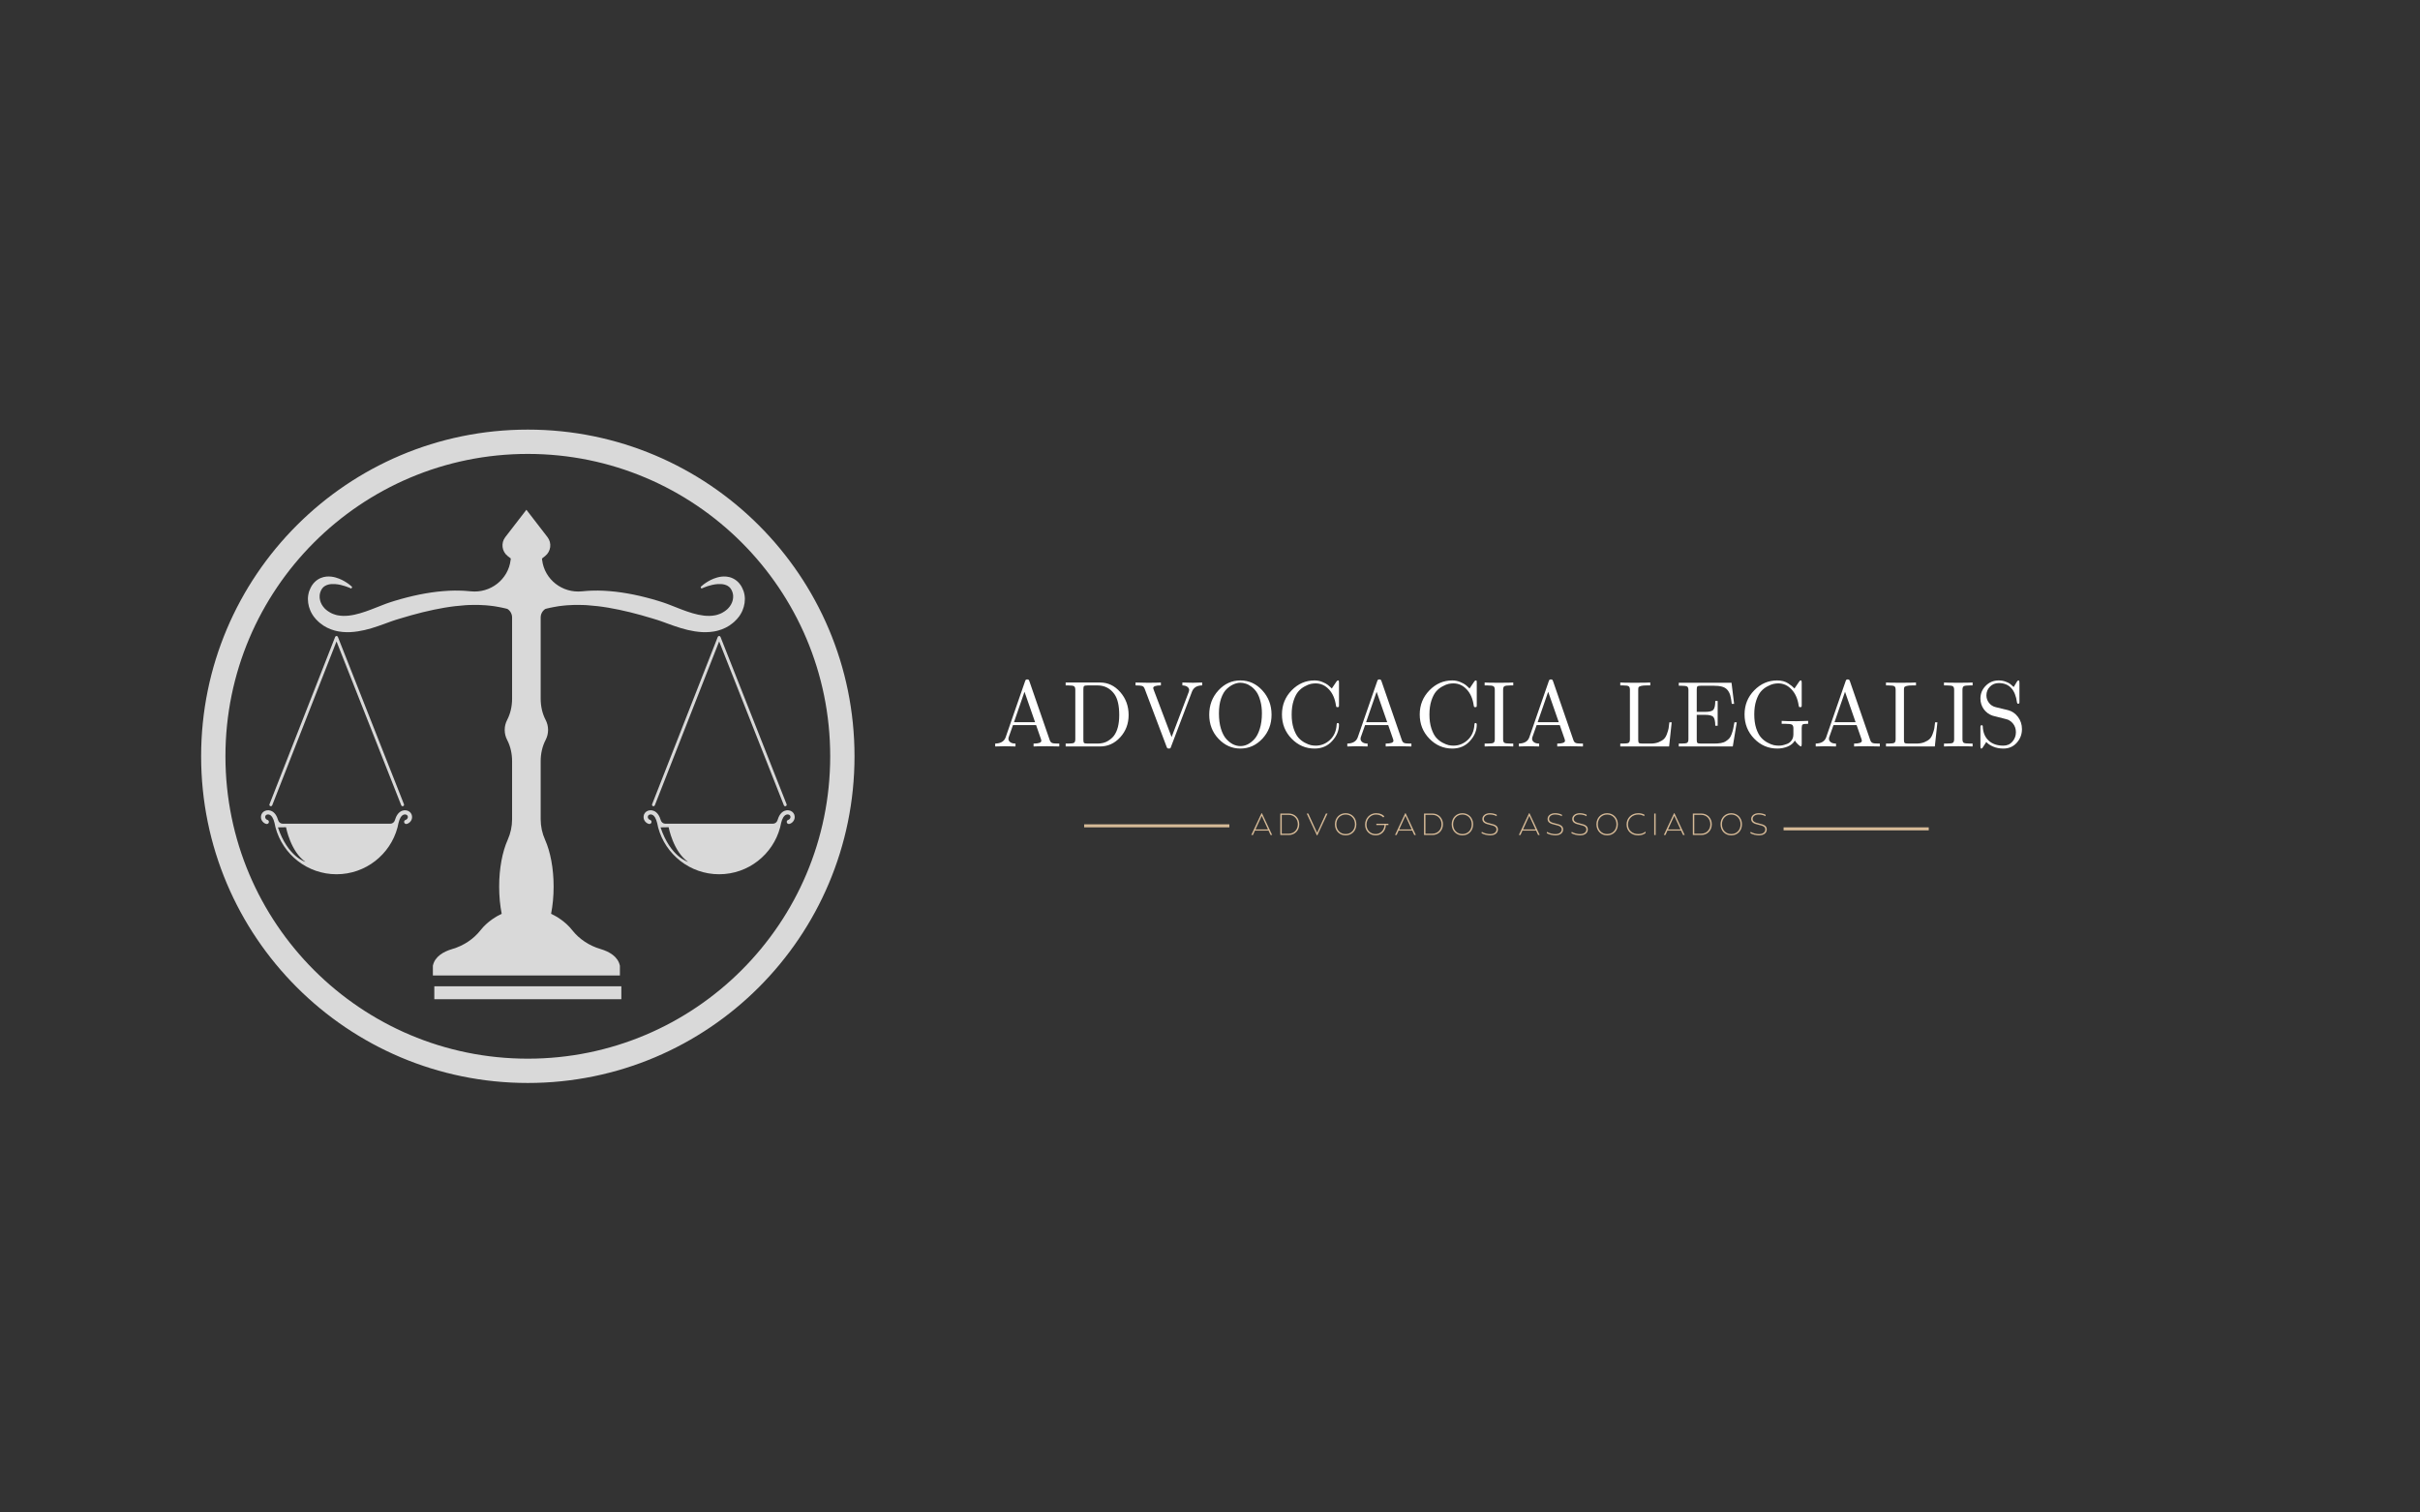 <svg xmlns="http://www.w3.org/2000/svg" xmlns:xlink="http://www.w3.org/1999/xlink" width="800" zoomAndPan="magnify" viewBox="0 0 600 375" height="500" preserveAspectRatio="xMidYMid meet" version="1.0"><rect x="0" y="0" width="600" height="375" fill="#333333" stroke="none"/><defs><g/><clipPath id="e56752e824"><path d="M 49.883 106.531 L 211.883 106.531 L 211.883 268.531 L 49.883 268.531 Z M 49.883 106.531 " clip-rule="nonzero"/></clipPath></defs><g fill="#ffffff" fill-opacity="1"><g transform="translate(245.993, 185.077)"><g><path d="M 0.75 0 L 0.75 -0.719 C 2.125 -0.75 2.988 -1.27 3.344 -2.281 L 8.156 -16.156 C 8.219 -16.344 8.281 -16.469 8.344 -16.531 C 8.414 -16.594 8.535 -16.625 8.703 -16.625 C 8.797 -16.625 8.867 -16.613 8.922 -16.594 C 8.984 -16.582 9.031 -16.551 9.062 -16.5 C 9.102 -16.445 9.129 -16.406 9.141 -16.375 C 9.16 -16.344 9.191 -16.27 9.234 -16.156 L 14.25 -1.641 C 14.375 -1.254 14.562 -1.004 14.812 -0.891 C 15.062 -0.773 15.535 -0.719 16.234 -0.719 L 16.641 -0.719 L 16.641 0 C 15.672 -0.039 14.66 -0.062 13.609 -0.062 C 11.93 -0.062 10.816 -0.039 10.266 0 L 10.266 -0.719 C 11.547 -0.719 12.188 -0.953 12.188 -1.422 C 12.188 -1.453 12.164 -1.562 12.125 -1.75 L 10.891 -5.297 L 5.156 -5.297 L 4.078 -2.25 C 4.047 -2.195 4.031 -2.082 4.031 -1.906 C 4.031 -1.582 4.18 -1.301 4.484 -1.062 C 4.785 -0.832 5.219 -0.719 5.781 -0.719 L 5.781 0 C 4.289 -0.039 3.398 -0.062 3.109 -0.062 C 2.598 -0.062 1.812 -0.039 0.75 0 Z M 5.406 -6.016 L 10.641 -6.016 L 8.016 -13.562 Z M 5.406 -6.016 "/></g></g></g><g fill="#ffffff" fill-opacity="1"><g transform="translate(263.401, 185.077)"><g><path d="M 0.812 0 L 0.812 -0.719 L 1.375 -0.719 C 2.207 -0.719 2.719 -0.785 2.906 -0.922 C 3.102 -1.066 3.203 -1.363 3.203 -1.812 L 3.203 -14.047 C 3.203 -14.492 3.102 -14.785 2.906 -14.922 C 2.719 -15.066 2.207 -15.141 1.375 -15.141 L 0.812 -15.141 L 0.812 -15.859 L 9.312 -15.859 C 11.289 -15.859 12.969 -15.066 14.344 -13.484 C 15.727 -11.91 16.422 -10.016 16.422 -7.797 C 16.422 -5.629 15.723 -3.785 14.328 -2.266 C 12.941 -0.754 11.27 0 9.312 0 Z M 5.203 -1.641 C 5.203 -1.242 5.258 -0.988 5.375 -0.875 C 5.488 -0.77 5.812 -0.719 6.344 -0.719 L 8.688 -0.719 C 9.707 -0.719 10.562 -0.926 11.25 -1.344 C 11.938 -1.758 12.457 -2.211 12.812 -2.703 C 13.664 -3.859 14.094 -5.555 14.094 -7.797 C 14.094 -10.148 13.691 -11.879 12.891 -12.984 C 11.859 -14.422 10.445 -15.141 8.656 -15.141 L 6.344 -15.141 C 5.812 -15.141 5.488 -15.082 5.375 -14.969 C 5.258 -14.863 5.203 -14.609 5.203 -14.203 Z M 5.203 -1.641 "/></g></g></g><g fill="#ffffff" fill-opacity="1"><g transform="translate(281.104, 185.077)"><g><path d="M 0.438 -15.141 L 0.438 -15.859 C 2.113 -15.816 3.098 -15.797 3.391 -15.797 C 5.047 -15.797 6.156 -15.816 6.719 -15.859 L 6.719 -15.141 C 5.445 -15.141 4.812 -14.914 4.812 -14.469 C 4.812 -14.406 4.852 -14.266 4.938 -14.047 L 9.375 -2.328 L 13.625 -13.516 C 13.695 -13.742 13.734 -13.898 13.734 -13.984 C 13.734 -14.285 13.594 -14.547 13.312 -14.766 C 13.031 -14.992 12.609 -15.117 12.047 -15.141 L 12.047 -15.859 C 13.254 -15.816 14.133 -15.797 14.688 -15.797 C 15.477 -15.797 16.234 -15.816 16.953 -15.859 L 16.953 -15.141 C 15.648 -15.117 14.805 -14.598 14.422 -13.578 L 9.234 0.062 C 9.18 0.25 9.125 0.367 9.062 0.422 C 9 0.484 8.875 0.516 8.688 0.516 C 8.531 0.516 8.41 0.484 8.328 0.422 C 8.254 0.359 8.18 0.219 8.109 0 L 2.719 -14.25 C 2.57 -14.664 2.359 -14.914 2.078 -15 C 1.805 -15.094 1.258 -15.141 0.438 -15.141 Z M 0.438 -15.141 "/></g></g></g><g fill="#ffffff" fill-opacity="1"><g transform="translate(298.512, 185.077)"><g><path d="M 1.297 -7.875 C 1.297 -10.238 2.051 -12.242 3.562 -13.891 C 5.082 -15.547 6.898 -16.375 9.016 -16.375 C 11.141 -16.375 12.957 -15.547 14.469 -13.891 C 15.988 -12.234 16.75 -10.227 16.75 -7.875 C 16.75 -5.531 15.988 -3.547 14.469 -1.922 C 12.945 -0.297 11.129 0.516 9.016 0.516 C 6.93 0.516 5.125 -0.289 3.594 -1.906 C 2.062 -3.531 1.297 -5.52 1.297 -7.875 Z M 3.703 -8.203 C 3.703 -6.766 3.867 -5.492 4.203 -4.391 C 4.547 -3.297 4.988 -2.445 5.531 -1.844 C 6.082 -1.25 6.648 -0.805 7.234 -0.516 C 7.828 -0.234 8.426 -0.094 9.031 -0.094 C 9.625 -0.094 10.207 -0.227 10.781 -0.5 C 11.363 -0.781 11.93 -1.219 12.484 -1.812 C 13.035 -2.406 13.484 -3.254 13.828 -4.359 C 14.18 -5.461 14.359 -6.742 14.359 -8.203 C 14.359 -9.328 14.234 -10.344 13.984 -11.25 C 13.742 -12.164 13.438 -12.898 13.062 -13.453 C 12.688 -14.004 12.254 -14.461 11.766 -14.828 C 11.273 -15.191 10.801 -15.441 10.344 -15.578 C 9.883 -15.723 9.441 -15.797 9.016 -15.797 C 8.473 -15.797 7.914 -15.672 7.344 -15.422 C 6.781 -15.18 6.211 -14.797 5.641 -14.266 C 5.066 -13.734 4.598 -12.941 4.234 -11.891 C 3.879 -10.848 3.703 -9.617 3.703 -8.203 Z M 3.703 -8.203 "/></g></g></g><g fill="#ffffff" fill-opacity="1"><g transform="translate(316.544, 185.077)"><g><path d="M 1.297 -7.938 C 1.297 -10.27 2.094 -12.258 3.688 -13.906 C 5.289 -15.551 7.188 -16.375 9.375 -16.375 C 10.051 -16.375 10.691 -16.25 11.297 -16 C 11.898 -15.75 12.344 -15.516 12.625 -15.297 C 12.906 -15.078 13.25 -14.77 13.656 -14.375 L 14.812 -16.094 C 14.938 -16.281 15.062 -16.375 15.188 -16.375 C 15.312 -16.375 15.383 -16.336 15.406 -16.266 C 15.426 -16.191 15.438 -16.039 15.438 -15.812 L 15.438 -10.312 C 15.438 -10.062 15.422 -9.906 15.391 -9.844 C 15.359 -9.781 15.25 -9.75 15.062 -9.75 C 14.914 -9.75 14.82 -9.77 14.781 -9.812 C 14.75 -9.863 14.719 -9.973 14.688 -10.141 C 14.457 -11.816 13.879 -13.148 12.953 -14.141 C 12.023 -15.141 10.922 -15.641 9.641 -15.641 C 9.266 -15.641 8.867 -15.598 8.453 -15.516 C 8.047 -15.43 7.547 -15.227 6.953 -14.906 C 6.359 -14.594 5.832 -14.176 5.375 -13.656 C 4.914 -13.133 4.52 -12.375 4.188 -11.375 C 3.863 -10.383 3.703 -9.227 3.703 -7.906 C 3.703 -6.613 3.863 -5.469 4.188 -4.469 C 4.52 -3.469 4.914 -2.707 5.375 -2.188 C 5.832 -1.676 6.359 -1.258 6.953 -0.938 C 7.547 -0.625 8.051 -0.422 8.469 -0.328 C 8.895 -0.242 9.289 -0.203 9.656 -0.203 C 10.988 -0.203 12.164 -0.672 13.188 -1.609 C 14.207 -2.555 14.766 -3.832 14.859 -5.438 C 14.879 -5.508 14.891 -5.562 14.891 -5.594 C 14.891 -5.625 14.895 -5.66 14.906 -5.703 C 14.926 -5.742 14.953 -5.77 14.984 -5.781 C 15.023 -5.801 15.078 -5.812 15.141 -5.812 C 15.336 -5.812 15.438 -5.676 15.438 -5.406 C 15.438 -3.938 14.867 -2.582 13.734 -1.344 C 12.609 -0.102 11.156 0.516 9.375 0.516 C 7.176 0.516 5.281 -0.301 3.688 -1.938 C 2.094 -3.57 1.297 -5.57 1.297 -7.938 Z M 1.297 -7.938 "/></g></g></g><g fill="#ffffff" fill-opacity="1"><g transform="translate(333.294, 185.077)"><g><path d="M 0.75 0 L 0.75 -0.719 C 2.125 -0.75 2.988 -1.27 3.344 -2.281 L 8.156 -16.156 C 8.219 -16.344 8.281 -16.469 8.344 -16.531 C 8.414 -16.594 8.535 -16.625 8.703 -16.625 C 8.797 -16.625 8.867 -16.613 8.922 -16.594 C 8.984 -16.582 9.031 -16.551 9.062 -16.5 C 9.102 -16.445 9.129 -16.406 9.141 -16.375 C 9.16 -16.344 9.191 -16.27 9.234 -16.156 L 14.25 -1.641 C 14.375 -1.254 14.562 -1.004 14.812 -0.891 C 15.062 -0.773 15.535 -0.719 16.234 -0.719 L 16.641 -0.719 L 16.641 0 C 15.672 -0.039 14.66 -0.062 13.609 -0.062 C 11.93 -0.062 10.816 -0.039 10.266 0 L 10.266 -0.719 C 11.547 -0.719 12.188 -0.953 12.188 -1.422 C 12.188 -1.453 12.164 -1.562 12.125 -1.75 L 10.891 -5.297 L 5.156 -5.297 L 4.078 -2.25 C 4.047 -2.195 4.031 -2.082 4.031 -1.906 C 4.031 -1.582 4.18 -1.301 4.484 -1.062 C 4.785 -0.832 5.219 -0.719 5.781 -0.719 L 5.781 0 C 4.289 -0.039 3.398 -0.062 3.109 -0.062 C 2.598 -0.062 1.812 -0.039 0.75 0 Z M 5.406 -6.016 L 10.641 -6.016 L 8.016 -13.562 Z M 5.406 -6.016 "/></g></g></g><g fill="#ffffff" fill-opacity="1"><g transform="translate(350.702, 185.077)"><g><path d="M 1.297 -7.938 C 1.297 -10.27 2.094 -12.258 3.688 -13.906 C 5.289 -15.551 7.188 -16.375 9.375 -16.375 C 10.051 -16.375 10.691 -16.25 11.297 -16 C 11.898 -15.75 12.344 -15.516 12.625 -15.297 C 12.906 -15.078 13.25 -14.77 13.656 -14.375 L 14.812 -16.094 C 14.938 -16.281 15.062 -16.375 15.188 -16.375 C 15.312 -16.375 15.383 -16.336 15.406 -16.266 C 15.426 -16.191 15.438 -16.039 15.438 -15.812 L 15.438 -10.312 C 15.438 -10.062 15.422 -9.906 15.391 -9.844 C 15.359 -9.781 15.25 -9.75 15.062 -9.75 C 14.914 -9.75 14.82 -9.77 14.781 -9.812 C 14.75 -9.863 14.719 -9.973 14.688 -10.141 C 14.457 -11.816 13.879 -13.148 12.953 -14.141 C 12.023 -15.141 10.922 -15.641 9.641 -15.641 C 9.266 -15.641 8.867 -15.598 8.453 -15.516 C 8.047 -15.43 7.547 -15.227 6.953 -14.906 C 6.359 -14.594 5.832 -14.176 5.375 -13.656 C 4.914 -13.133 4.52 -12.375 4.188 -11.375 C 3.863 -10.383 3.703 -9.227 3.703 -7.906 C 3.703 -6.613 3.863 -5.469 4.188 -4.469 C 4.52 -3.469 4.914 -2.707 5.375 -2.188 C 5.832 -1.676 6.359 -1.258 6.953 -0.938 C 7.547 -0.625 8.051 -0.422 8.469 -0.328 C 8.895 -0.242 9.289 -0.203 9.656 -0.203 C 10.988 -0.203 12.164 -0.672 13.188 -1.609 C 14.207 -2.555 14.766 -3.832 14.859 -5.438 C 14.879 -5.508 14.891 -5.562 14.891 -5.594 C 14.891 -5.625 14.895 -5.66 14.906 -5.703 C 14.926 -5.742 14.953 -5.77 14.984 -5.781 C 15.023 -5.801 15.078 -5.812 15.141 -5.812 C 15.336 -5.812 15.438 -5.676 15.438 -5.406 C 15.438 -3.938 14.867 -2.582 13.734 -1.344 C 12.609 -0.102 11.156 0.516 9.375 0.516 C 7.176 0.516 5.281 -0.301 3.688 -1.938 C 2.094 -3.57 1.297 -5.57 1.297 -7.938 Z M 1.297 -7.938 "/></g></g></g><g fill="#ffffff" fill-opacity="1"><g transform="translate(367.453, 185.077)"><g><path d="M 0.641 0 L 0.641 -0.719 L 1.266 -0.719 C 2.129 -0.719 2.66 -0.785 2.859 -0.922 C 3.055 -1.066 3.156 -1.363 3.156 -1.812 L 3.156 -14.047 C 3.156 -14.492 3.051 -14.785 2.844 -14.922 C 2.645 -15.066 2.117 -15.141 1.266 -15.141 L 0.641 -15.141 L 0.641 -15.859 C 1.191 -15.816 2.379 -15.797 4.203 -15.797 C 6.016 -15.797 7.191 -15.816 7.734 -15.859 L 7.734 -15.141 L 7.125 -15.141 C 6.258 -15.141 5.723 -15.066 5.516 -14.922 C 5.316 -14.785 5.219 -14.492 5.219 -14.047 L 5.219 -1.812 C 5.219 -1.363 5.316 -1.066 5.516 -0.922 C 5.723 -0.785 6.258 -0.719 7.125 -0.719 L 7.734 -0.719 L 7.734 0 C 7.191 -0.039 6.008 -0.062 4.188 -0.062 C 2.375 -0.062 1.191 -0.039 0.641 0 Z M 0.641 0 "/></g></g></g><g fill="#ffffff" fill-opacity="1"><g transform="translate(375.829, 185.077)"><g><path d="M 0.75 0 L 0.75 -0.719 C 2.125 -0.75 2.988 -1.27 3.344 -2.281 L 8.156 -16.156 C 8.219 -16.344 8.281 -16.469 8.344 -16.531 C 8.414 -16.594 8.535 -16.625 8.703 -16.625 C 8.797 -16.625 8.867 -16.613 8.922 -16.594 C 8.984 -16.582 9.031 -16.551 9.062 -16.5 C 9.102 -16.445 9.129 -16.406 9.141 -16.375 C 9.16 -16.344 9.191 -16.27 9.234 -16.156 L 14.25 -1.641 C 14.375 -1.254 14.562 -1.004 14.812 -0.891 C 15.062 -0.773 15.535 -0.719 16.234 -0.719 L 16.641 -0.719 L 16.641 0 C 15.672 -0.039 14.66 -0.062 13.609 -0.062 C 11.93 -0.062 10.816 -0.039 10.266 0 L 10.266 -0.719 C 11.547 -0.719 12.188 -0.953 12.188 -1.422 C 12.188 -1.453 12.164 -1.562 12.125 -1.75 L 10.891 -5.297 L 5.156 -5.297 L 4.078 -2.25 C 4.047 -2.195 4.031 -2.082 4.031 -1.906 C 4.031 -1.582 4.18 -1.301 4.484 -1.062 C 4.785 -0.832 5.219 -0.719 5.781 -0.719 L 5.781 0 C 4.289 -0.039 3.398 -0.062 3.109 -0.062 C 2.598 -0.062 1.812 -0.039 0.75 0 Z M 5.406 -6.016 L 10.641 -6.016 L 8.016 -13.562 Z M 5.406 -6.016 "/></g></g></g><g fill="#ffffff" fill-opacity="1"><g transform="translate(393.237, 185.077)"><g/></g></g><g fill="#ffffff" fill-opacity="1"><g transform="translate(400.955, 185.077)"><g><path d="M 0.766 0 L 0.766 -0.719 L 1.328 -0.719 C 2.16 -0.719 2.672 -0.785 2.859 -0.922 C 3.055 -1.066 3.156 -1.363 3.156 -1.812 L 3.156 -14.047 C 3.156 -14.492 3.055 -14.785 2.859 -14.922 C 2.672 -15.066 2.16 -15.141 1.328 -15.141 L 0.766 -15.141 L 0.766 -15.859 C 1.316 -15.816 2.492 -15.797 4.297 -15.797 C 6.336 -15.797 7.641 -15.816 8.203 -15.859 L 8.203 -15.141 L 7.422 -15.141 C 6.711 -15.141 6.195 -15.094 5.875 -15 C 5.551 -14.906 5.359 -14.797 5.297 -14.672 C 5.242 -14.547 5.219 -14.332 5.219 -14.031 L 5.219 -1.641 C 5.219 -1.242 5.273 -0.988 5.391 -0.875 C 5.516 -0.77 5.836 -0.719 6.359 -0.719 L 8.266 -0.719 C 9.047 -0.719 9.719 -0.832 10.281 -1.062 C 10.852 -1.301 11.289 -1.566 11.594 -1.859 C 11.895 -2.148 12.145 -2.57 12.344 -3.125 C 12.551 -3.688 12.688 -4.145 12.75 -4.5 C 12.812 -4.852 12.875 -5.348 12.938 -5.984 L 13.516 -5.984 L 12.875 0 Z M 0.766 0 "/></g></g></g><g fill="#ffffff" fill-opacity="1"><g transform="translate(415.461, 185.077)"><g><path d="M 0.766 0 L 0.766 -0.719 L 1.328 -0.719 C 2.16 -0.719 2.672 -0.785 2.859 -0.922 C 3.055 -1.066 3.156 -1.363 3.156 -1.812 L 3.156 -13.984 C 3.156 -14.422 3.055 -14.707 2.859 -14.844 C 2.672 -14.988 2.16 -15.062 1.328 -15.062 L 0.766 -15.062 L 0.766 -15.797 L 13.844 -15.797 L 14.484 -10.562 L 13.906 -10.562 C 13.801 -11.445 13.676 -12.145 13.531 -12.656 C 13.395 -13.164 13.16 -13.617 12.828 -14.016 C 12.492 -14.41 12.051 -14.68 11.5 -14.828 C 10.957 -14.984 10.242 -15.062 9.359 -15.062 L 6.359 -15.062 C 5.828 -15.062 5.504 -15.004 5.391 -14.891 C 5.273 -14.785 5.219 -14.535 5.219 -14.141 L 5.219 -8.578 L 7.312 -8.578 C 8.375 -8.578 9.055 -8.758 9.359 -9.125 C 9.66 -9.5 9.812 -10.219 9.812 -11.281 L 10.406 -11.281 L 10.406 -5.141 L 9.812 -5.141 C 9.812 -6.191 9.66 -6.906 9.359 -7.281 C 9.055 -7.656 8.375 -7.844 7.312 -7.844 L 5.219 -7.844 L 5.219 -1.641 C 5.219 -1.242 5.273 -0.988 5.391 -0.875 C 5.516 -0.77 5.836 -0.719 6.359 -0.719 L 9.453 -0.719 C 10.117 -0.719 10.695 -0.758 11.188 -0.844 C 11.676 -0.926 12.086 -1.078 12.422 -1.297 C 12.766 -1.516 13.051 -1.75 13.281 -2 C 13.508 -2.25 13.703 -2.598 13.859 -3.047 C 14.023 -3.492 14.156 -3.926 14.25 -4.344 C 14.344 -4.758 14.445 -5.305 14.562 -5.984 L 15.141 -5.984 L 14.156 0 Z M 0.766 0 "/></g></g></g><g fill="#ffffff" fill-opacity="1"><g transform="translate(431.237, 185.077)"><g><path d="M 3.688 -1.938 C 2.094 -3.582 1.297 -5.582 1.297 -7.938 C 1.297 -10.289 2.098 -12.285 3.703 -13.922 C 5.305 -15.555 7.195 -16.375 9.375 -16.375 C 9.914 -16.375 10.422 -16.312 10.891 -16.188 C 11.359 -16.062 11.773 -15.875 12.141 -15.625 C 12.516 -15.383 12.797 -15.18 12.984 -15.016 C 13.18 -14.848 13.41 -14.633 13.672 -14.375 L 14.844 -16.094 C 14.957 -16.281 15.078 -16.375 15.203 -16.375 C 15.328 -16.375 15.398 -16.336 15.422 -16.266 C 15.453 -16.191 15.469 -16.039 15.469 -15.812 L 15.469 -10.312 C 15.469 -10.062 15.453 -9.906 15.422 -9.844 C 15.391 -9.781 15.281 -9.75 15.094 -9.75 C 14.938 -9.75 14.844 -9.77 14.812 -9.812 C 14.781 -9.863 14.75 -9.973 14.719 -10.141 C 14.477 -11.816 13.891 -13.148 12.953 -14.141 C 12.023 -15.141 10.926 -15.641 9.656 -15.641 C 9.289 -15.641 8.898 -15.598 8.484 -15.516 C 8.078 -15.43 7.57 -15.227 6.969 -14.906 C 6.363 -14.594 5.832 -14.176 5.375 -13.656 C 4.914 -13.145 4.52 -12.391 4.188 -11.391 C 3.863 -10.398 3.703 -9.25 3.703 -7.938 C 3.703 -6.633 3.863 -5.484 4.188 -4.484 C 4.52 -3.492 4.922 -2.738 5.391 -2.219 C 5.859 -1.695 6.395 -1.273 7 -0.953 C 7.602 -0.629 8.125 -0.422 8.562 -0.328 C 9 -0.242 9.41 -0.203 9.797 -0.203 C 10.055 -0.203 10.344 -0.227 10.656 -0.281 C 10.969 -0.344 11.352 -0.457 11.812 -0.625 C 12.281 -0.801 12.66 -1.094 12.953 -1.5 C 13.254 -1.906 13.406 -2.41 13.406 -3.016 L 13.406 -4.5 C 13.406 -4.957 13.289 -5.258 13.062 -5.406 C 12.832 -5.551 12.223 -5.625 11.234 -5.625 L 10.5 -5.625 L 10.5 -6.344 C 11.062 -6.289 12.305 -6.266 14.234 -6.266 C 14.398 -6.266 15.344 -6.289 17.062 -6.344 L 17.062 -5.625 C 16.32 -5.625 15.867 -5.566 15.703 -5.453 C 15.547 -5.348 15.469 -5.066 15.469 -4.609 L 15.469 -0.562 C 15.469 -0.195 15.398 -0.016 15.266 -0.016 C 15.141 -0.016 14.895 -0.188 14.531 -0.531 C 14.176 -0.883 13.922 -1.195 13.766 -1.469 C 13.391 -0.812 12.801 -0.316 12 0.016 C 11.195 0.348 10.336 0.516 9.422 0.516 C 7.191 0.516 5.281 -0.301 3.688 -1.938 Z M 3.688 -1.938 "/></g></g></g><g fill="#ffffff" fill-opacity="1"><g transform="translate(449.428, 185.077)"><g><path d="M 0.75 0 L 0.75 -0.719 C 2.125 -0.75 2.988 -1.27 3.344 -2.281 L 8.156 -16.156 C 8.219 -16.344 8.281 -16.469 8.344 -16.531 C 8.414 -16.594 8.535 -16.625 8.703 -16.625 C 8.797 -16.625 8.867 -16.613 8.922 -16.594 C 8.984 -16.582 9.031 -16.551 9.062 -16.5 C 9.102 -16.445 9.129 -16.406 9.141 -16.375 C 9.16 -16.344 9.191 -16.27 9.234 -16.156 L 14.25 -1.641 C 14.375 -1.254 14.562 -1.004 14.812 -0.891 C 15.062 -0.773 15.535 -0.719 16.234 -0.719 L 16.641 -0.719 L 16.641 0 C 15.672 -0.039 14.66 -0.062 13.609 -0.062 C 11.93 -0.062 10.816 -0.039 10.266 0 L 10.266 -0.719 C 11.547 -0.719 12.188 -0.953 12.188 -1.422 C 12.188 -1.453 12.164 -1.562 12.125 -1.75 L 10.891 -5.297 L 5.156 -5.297 L 4.078 -2.25 C 4.047 -2.195 4.031 -2.082 4.031 -1.906 C 4.031 -1.582 4.18 -1.301 4.484 -1.062 C 4.785 -0.832 5.219 -0.719 5.781 -0.719 L 5.781 0 C 4.289 -0.039 3.398 -0.062 3.109 -0.062 C 2.598 -0.062 1.812 -0.039 0.75 0 Z M 5.406 -6.016 L 10.641 -6.016 L 8.016 -13.562 Z M 5.406 -6.016 "/></g></g></g><g fill="#ffffff" fill-opacity="1"><g transform="translate(466.836, 185.077)"><g><path d="M 0.766 0 L 0.766 -0.719 L 1.328 -0.719 C 2.16 -0.719 2.672 -0.785 2.859 -0.922 C 3.055 -1.066 3.156 -1.363 3.156 -1.812 L 3.156 -14.047 C 3.156 -14.492 3.055 -14.785 2.859 -14.922 C 2.672 -15.066 2.16 -15.141 1.328 -15.141 L 0.766 -15.141 L 0.766 -15.859 C 1.316 -15.816 2.492 -15.797 4.297 -15.797 C 6.336 -15.797 7.641 -15.816 8.203 -15.859 L 8.203 -15.141 L 7.422 -15.141 C 6.711 -15.141 6.195 -15.094 5.875 -15 C 5.551 -14.906 5.359 -14.797 5.297 -14.672 C 5.242 -14.547 5.219 -14.332 5.219 -14.031 L 5.219 -1.641 C 5.219 -1.242 5.273 -0.988 5.391 -0.875 C 5.516 -0.77 5.836 -0.719 6.359 -0.719 L 8.266 -0.719 C 9.047 -0.719 9.719 -0.832 10.281 -1.062 C 10.852 -1.301 11.289 -1.566 11.594 -1.859 C 11.895 -2.148 12.145 -2.57 12.344 -3.125 C 12.551 -3.688 12.688 -4.145 12.75 -4.5 C 12.812 -4.852 12.875 -5.348 12.938 -5.984 L 13.516 -5.984 L 12.875 0 Z M 0.766 0 "/></g></g></g><g fill="#ffffff" fill-opacity="1"><g transform="translate(481.342, 185.077)"><g><path d="M 0.641 0 L 0.641 -0.719 L 1.266 -0.719 C 2.129 -0.719 2.66 -0.785 2.859 -0.922 C 3.055 -1.066 3.156 -1.363 3.156 -1.812 L 3.156 -14.047 C 3.156 -14.492 3.051 -14.785 2.844 -14.922 C 2.645 -15.066 2.117 -15.141 1.266 -15.141 L 0.641 -15.141 L 0.641 -15.859 C 1.191 -15.816 2.379 -15.797 4.203 -15.797 C 6.016 -15.797 7.191 -15.816 7.734 -15.859 L 7.734 -15.141 L 7.125 -15.141 C 6.258 -15.141 5.723 -15.066 5.516 -14.922 C 5.316 -14.785 5.219 -14.492 5.219 -14.047 L 5.219 -1.812 C 5.219 -1.363 5.316 -1.066 5.516 -0.922 C 5.723 -0.785 6.258 -0.719 7.125 -0.719 L 7.734 -0.719 L 7.734 0 C 7.191 -0.039 6.008 -0.062 4.188 -0.062 C 2.375 -0.062 1.191 -0.039 0.641 0 Z M 0.641 0 "/></g></g></g><g fill="#ffffff" fill-opacity="1"><g transform="translate(489.718, 185.077)"><g><path d="M 1.297 -0.047 L 1.297 -4.688 C 1.297 -4.863 1.301 -4.984 1.312 -5.047 C 1.32 -5.109 1.348 -5.16 1.391 -5.203 C 1.441 -5.242 1.508 -5.266 1.594 -5.266 C 1.77 -5.266 1.863 -5.188 1.875 -5.031 C 1.926 -3.5 2.41 -2.312 3.328 -1.469 C 4.223 -0.625 5.441 -0.203 6.984 -0.203 C 7.91 -0.203 8.66 -0.535 9.234 -1.203 C 9.805 -1.867 10.094 -2.645 10.094 -3.531 C 10.094 -4.363 9.852 -5.078 9.375 -5.672 C 9.164 -5.93 8.938 -6.145 8.688 -6.312 C 8.438 -6.488 8.234 -6.602 8.078 -6.656 C 7.922 -6.707 7.695 -6.77 7.406 -6.844 C 5.488 -7.312 4.469 -7.57 4.344 -7.625 C 3.426 -7.926 2.688 -8.469 2.125 -9.25 C 1.57 -10.039 1.297 -10.914 1.297 -11.875 C 1.297 -13.113 1.734 -14.172 2.609 -15.047 C 3.484 -15.93 4.555 -16.375 5.828 -16.375 C 6.461 -16.375 7.047 -16.27 7.578 -16.062 C 8.109 -15.863 8.484 -15.672 8.703 -15.484 C 8.922 -15.305 9.203 -15.055 9.547 -14.734 L 10.344 -16.062 C 10.469 -16.27 10.586 -16.375 10.703 -16.375 C 10.828 -16.375 10.898 -16.336 10.922 -16.266 C 10.953 -16.191 10.969 -16.039 10.969 -15.812 L 10.969 -11.141 C 10.969 -10.973 10.961 -10.859 10.953 -10.797 C 10.941 -10.734 10.91 -10.68 10.859 -10.641 C 10.816 -10.609 10.75 -10.594 10.656 -10.594 C 10.508 -10.594 10.414 -10.68 10.375 -10.859 C 9.945 -14.098 8.438 -15.719 5.844 -15.719 C 4.969 -15.719 4.238 -15.422 3.656 -14.828 C 3.07 -14.234 2.781 -13.516 2.781 -12.672 C 2.781 -11.992 2.992 -11.375 3.422 -10.812 C 3.848 -10.258 4.422 -9.898 5.141 -9.734 L 8.109 -9.016 C 9.098 -8.773 9.926 -8.219 10.594 -7.344 C 11.258 -6.469 11.594 -5.457 11.594 -4.312 C 11.594 -3 11.16 -1.863 10.297 -0.906 C 9.441 0.039 8.344 0.516 7 0.516 C 6.039 0.516 5.191 0.352 4.453 0.031 C 3.711 -0.281 3.145 -0.66 2.75 -1.109 C 2.438 -0.598 2.176 -0.195 1.969 0.094 L 1.906 0.203 C 1.781 0.41 1.66 0.516 1.547 0.516 C 1.43 0.516 1.359 0.473 1.328 0.391 C 1.305 0.316 1.297 0.172 1.297 -0.047 Z M 1.297 -0.047 "/></g></g></g><path stroke-linecap="butt" transform="matrix(0.756, 0, 0, 0.75, 268.801, 204.379)" fill="none" stroke-linejoin="miter" d="M -0.001 0.5 L 47.614 0.5 " stroke="#d6ba97" stroke-width="1" stroke-opacity="1" stroke-miterlimit="4"/><path stroke-linecap="butt" transform="matrix(0.756, 0, 0, 0.75, 442.21, 205.129)" fill="none" stroke-linejoin="miter" d="M 0.002 0.5 L 47.611 0.5 " stroke="#d6ba97" stroke-width="1" stroke-opacity="1" stroke-miterlimit="4"/><path fill="#d9d9d9" d="M 107.68 247.742 L 154.051 247.742 L 154.051 244.535 L 107.68 244.535 L 107.68 247.742 " fill-opacity="1" fill-rule="nonzero"/><path fill="#d9d9d9" d="M 67.02 199.871 C 67.062 199.887 67.109 199.895 67.152 199.895 C 67.297 199.895 67.434 199.809 67.488 199.668 L 83.434 159.031 L 99.484 199.668 C 99.559 199.852 99.77 199.945 99.953 199.871 C 100.141 199.797 100.23 199.59 100.156 199.402 L 83.77 157.91 C 83.715 157.773 83.582 157.684 83.434 157.684 C 83.285 157.684 83.152 157.773 83.098 157.914 L 66.816 199.402 C 66.742 199.59 66.836 199.797 67.02 199.871 Z M 68.906 205.137 L 70.914 205.102 C 70.914 205.102 72.023 211.102 75.723 213.684 C 75.723 213.684 71.367 212.492 68.906 205.137 Z M 101.555 201.273 C 101.059 200.883 100.355 200.781 99.715 201.012 C 98.746 201.355 98.203 202.34 97.895 203.379 C 97.746 203.883 97.285 204.227 96.762 204.227 L 70.105 204.227 C 69.582 204.227 69.117 203.883 68.969 203.379 C 68.664 202.34 68.117 201.355 67.148 201.012 C 66.512 200.781 65.809 200.883 65.312 201.273 C 64.867 201.625 64.645 202.168 64.707 202.766 C 64.785 203.48 65.324 204.105 66.023 204.281 C 66.305 204.352 66.586 204.184 66.656 203.902 C 66.727 203.621 66.559 203.34 66.277 203.27 C 65.996 203.199 65.75 202.871 65.742 202.582 C 65.738 202.375 65.809 202.211 65.957 202.094 C 66.172 201.926 66.5 201.887 66.797 201.992 C 67.359 202.195 67.809 202.934 68.07 204.062 L 68.07 204.059 L 68.09 204.152 C 68.094 204.18 68.102 204.203 68.105 204.227 L 68.316 205.176 C 70.109 211.844 76.195 216.758 83.434 216.758 C 90.672 216.758 96.758 211.844 98.551 205.176 L 98.758 204.227 C 98.766 204.203 98.77 204.18 98.777 204.152 L 98.797 204.059 L 98.797 204.062 C 99.059 202.934 99.508 202.195 100.066 201.992 C 100.367 201.887 100.695 201.926 100.906 202.094 C 101.055 202.211 101.129 202.375 101.125 202.582 C 101.117 202.871 100.871 203.199 100.59 203.27 C 100.309 203.34 100.137 203.621 100.207 203.902 C 100.281 204.184 100.562 204.352 100.844 204.281 C 101.539 204.105 102.082 203.48 102.156 202.766 C 102.219 202.168 102 201.625 101.555 201.273 " fill-opacity="1" fill-rule="nonzero"/><path fill="#d9d9d9" d="M 161.887 199.871 C 161.93 199.887 161.973 199.895 162.016 199.895 C 162.16 199.895 162.297 199.809 162.352 199.668 L 178.301 159.031 L 194.352 199.668 C 194.422 199.852 194.633 199.945 194.82 199.871 C 195.004 199.797 195.094 199.59 195.023 199.402 L 178.633 157.91 C 178.578 157.773 178.445 157.684 178.297 157.684 C 178.148 157.684 178.016 157.773 177.961 157.914 L 161.68 199.402 C 161.609 199.59 161.699 199.797 161.887 199.871 Z M 163.77 205.137 L 165.781 205.102 C 165.781 205.102 166.891 211.102 170.586 213.684 C 170.586 213.684 166.23 212.492 163.77 205.137 Z M 196.418 201.273 C 195.922 200.883 195.219 200.781 194.582 201.012 C 193.613 201.355 193.066 202.34 192.762 203.379 C 192.613 203.883 192.148 204.227 191.625 204.227 L 164.969 204.227 C 164.445 204.227 163.984 203.883 163.836 203.379 C 163.527 202.34 162.984 201.355 162.016 201.012 C 161.375 200.781 160.672 200.883 160.176 201.273 C 159.73 201.625 159.512 202.168 159.574 202.766 C 159.648 203.48 160.191 204.105 160.887 204.281 C 161.168 204.352 161.449 204.184 161.523 203.902 C 161.59 203.621 161.422 203.34 161.141 203.27 C 160.859 203.199 160.613 202.871 160.605 202.582 C 160.602 202.375 160.672 202.211 160.82 202.094 C 161.035 201.926 161.363 201.887 161.664 201.992 C 162.223 202.195 162.672 202.934 162.934 204.062 L 162.934 204.059 L 162.953 204.152 C 162.961 204.18 162.965 204.203 162.973 204.227 L 163.18 205.176 C 164.973 211.844 171.059 216.758 178.297 216.758 C 185.535 216.758 191.621 211.844 193.414 205.176 L 193.625 204.227 C 193.629 204.203 193.637 204.18 193.641 204.152 L 193.66 204.059 L 193.66 204.062 C 193.922 202.934 194.371 202.195 194.934 201.992 C 195.23 201.887 195.559 201.926 195.773 202.094 C 195.922 202.211 195.992 202.375 195.988 202.582 C 195.98 202.871 195.734 203.199 195.453 203.27 C 195.172 203.34 195.004 203.621 195.074 203.902 C 195.145 204.184 195.426 204.352 195.707 204.281 C 196.406 204.105 196.945 203.48 197.023 202.766 C 197.086 202.168 196.863 201.625 196.418 201.273 " fill-opacity="1" fill-rule="nonzero"/><path fill="#d9d9d9" d="M 184.602 147.566 C 184.57 147.41 184.551 147.25 184.508 147.098 C 184.488 147.02 184.469 146.941 184.445 146.867 L 184.414 146.754 C 184.402 146.703 184.43 146.824 184.387 146.633 L 184.379 146.617 L 184.367 146.582 C 184.328 146.496 184.289 146.406 184.254 146.32 C 184.223 146.246 184.195 146.172 184.164 146.102 C 184.133 146.02 184.098 145.941 184.062 145.863 C 183.996 145.695 183.922 145.57 183.848 145.438 L 183.734 145.242 C 183.695 145.18 183.648 145.113 183.605 145.051 C 183.441 144.797 183.23 144.559 183.02 144.34 C 182.586 143.898 182.07 143.555 181.562 143.336 C 181.059 143.113 180.562 143.004 180.109 142.957 C 179.656 142.91 179.25 142.934 178.871 142.969 C 178.496 143.008 178.156 143.09 177.84 143.172 C 177.211 143.348 176.688 143.559 176.234 143.785 C 176.008 143.898 175.801 144.012 175.609 144.121 C 175.418 144.23 175.246 144.34 175.086 144.445 C 174.926 144.551 174.781 144.648 174.652 144.742 C 174.523 144.84 174.406 144.926 174.305 145.008 C 174.102 145.164 173.953 145.301 173.855 145.391 C 173.758 145.48 173.707 145.523 173.707 145.523 L 173.906 145.938 C 173.906 145.938 173.965 145.91 174.078 145.859 C 174.188 145.809 174.355 145.734 174.574 145.648 C 175.016 145.469 175.672 145.227 176.535 145.027 C 176.965 144.93 177.445 144.848 177.969 144.809 C 178.492 144.781 179.059 144.793 179.625 144.938 C 180.184 145.086 180.738 145.375 181.113 145.871 C 181.305 146.117 181.457 146.41 181.566 146.723 C 181.59 146.801 181.617 146.871 181.641 146.957 C 181.664 147.047 181.684 147.141 181.707 147.23 L 181.715 147.266 L 181.715 147.277 C 181.719 147.277 181.719 147.285 181.719 147.285 L 181.727 147.352 L 181.746 147.48 C 181.762 147.562 181.762 147.652 181.773 147.738 C 181.809 148.438 181.629 149.188 181.254 149.863 C 181.07 150.195 180.832 150.523 180.566 150.801 C 180.508 150.871 180.426 150.945 180.348 151.02 L 180.297 151.066 L 180.238 151.117 L 180.117 151.215 C 180.039 151.281 179.957 151.348 179.875 151.41 C 179.789 151.469 179.707 151.531 179.621 151.59 C 179.453 151.715 179.266 151.809 179.082 151.918 C 178.992 151.977 178.895 152.012 178.797 152.059 C 178.703 152.102 178.609 152.156 178.508 152.191 C 178.309 152.266 178.109 152.352 177.898 152.402 C 177.793 152.434 177.691 152.469 177.586 152.492 C 177.48 152.512 177.371 152.539 177.262 152.559 C 176.832 152.641 176.387 152.691 175.934 152.699 C 175.48 152.715 175.016 152.684 174.551 152.637 C 173.625 152.535 172.68 152.328 171.742 152.051 C 170.801 151.781 169.863 151.449 168.918 151.086 C 167.973 150.73 167.027 150.34 166.062 149.969 C 165.82 149.875 165.578 149.781 165.332 149.691 C 165.09 149.602 164.836 149.508 164.594 149.43 L 164.219 149.305 L 163.852 149.188 C 163.602 149.109 163.355 149.027 163.105 148.953 C 162.113 148.648 161.109 148.375 160.105 148.117 C 159.105 147.859 158.098 147.629 157.094 147.422 C 155.086 147.02 153.09 146.715 151.137 146.562 C 150.164 146.477 149.203 146.434 148.262 146.422 C 147.789 146.426 147.324 146.422 146.863 146.441 C 146.633 146.449 146.406 146.457 146.176 146.465 C 145.949 146.48 145.723 146.496 145.5 146.508 C 145.098 146.535 144.703 146.57 144.312 146.609 C 139.434 147.125 134.98 143.68 134.41 138.809 C 134.398 138.699 134.387 138.586 134.375 138.473 L 135.145 137.871 C 136.602 136.73 136.867 134.629 135.738 133.168 L 130.512 126.391 L 125.281 133.168 C 124.152 134.629 124.418 136.734 125.875 137.871 L 126.641 138.473 C 126.633 138.586 126.621 138.699 126.605 138.809 C 126.039 143.68 121.582 147.125 116.707 146.609 C 116.316 146.57 115.918 146.535 115.52 146.508 C 115.293 146.496 115.066 146.48 114.84 146.465 C 114.613 146.457 114.387 146.449 114.156 146.441 C 113.695 146.422 113.23 146.426 112.758 146.422 C 111.816 146.434 110.855 146.477 109.879 146.562 C 107.93 146.715 105.934 147.02 103.926 147.422 C 102.922 147.629 101.914 147.859 100.91 148.117 C 99.91 148.375 98.906 148.648 97.914 148.953 C 97.664 149.027 97.418 149.109 97.168 149.188 L 96.797 149.305 L 96.426 149.43 C 96.184 149.508 95.926 149.602 95.684 149.691 C 95.441 149.781 95.199 149.875 94.957 149.969 C 93.988 150.34 93.043 150.73 92.102 151.086 C 91.156 151.449 90.215 151.781 89.277 152.051 C 88.336 152.328 87.395 152.535 86.465 152.637 C 86 152.684 85.539 152.715 85.086 152.699 C 84.633 152.691 84.188 152.641 83.754 152.559 C 83.648 152.539 83.539 152.512 83.434 152.492 C 83.328 152.469 83.223 152.434 83.121 152.402 C 82.91 152.352 82.711 152.266 82.512 152.191 C 82.41 152.156 82.316 152.102 82.219 152.059 C 82.125 152.012 82.027 151.977 81.938 151.918 C 81.754 151.809 81.566 151.715 81.398 151.59 C 81.312 151.531 81.227 151.469 81.141 151.41 C 81.062 151.348 80.984 151.281 80.902 151.215 L 80.781 151.117 L 80.723 151.066 L 80.672 151.02 C 80.594 150.945 80.508 150.871 80.449 150.801 C 80.188 150.523 79.945 150.195 79.762 149.863 C 79.391 149.188 79.211 148.438 79.25 147.738 C 79.258 147.652 79.258 147.562 79.273 147.48 L 79.289 147.352 L 79.301 147.285 C 79.301 147.285 79.301 147.277 79.301 147.277 L 79.305 147.266 L 79.312 147.23 C 79.336 147.141 79.355 147.047 79.379 146.957 C 79.398 146.871 79.43 146.801 79.453 146.723 C 79.562 146.41 79.715 146.117 79.902 145.871 C 80.281 145.375 80.836 145.086 81.395 144.938 C 81.957 144.793 82.527 144.781 83.051 144.809 C 83.574 144.848 84.055 144.93 84.484 145.027 C 85.344 145.227 86.004 145.469 86.445 145.648 C 86.664 145.734 86.832 145.809 86.945 145.859 C 87.055 145.91 87.113 145.938 87.113 145.938 L 87.312 145.523 C 87.312 145.523 87.262 145.48 87.164 145.391 C 87.066 145.301 86.918 145.164 86.711 145.008 C 86.609 144.926 86.496 144.84 86.367 144.742 C 86.238 144.648 86.094 144.551 85.934 144.445 C 85.773 144.34 85.602 144.23 85.41 144.121 C 85.219 144.012 85.008 143.898 84.785 143.785 C 84.332 143.559 83.805 143.348 83.18 143.172 C 82.863 143.09 82.523 143.008 82.145 142.969 C 81.77 142.934 81.363 142.91 80.906 142.957 C 80.457 143.004 79.961 143.113 79.453 143.336 C 78.949 143.555 78.434 143.898 78 144.34 C 77.789 144.559 77.578 144.797 77.414 145.051 C 77.371 145.113 77.324 145.18 77.285 145.242 L 77.172 145.438 C 77.098 145.57 77.023 145.695 76.957 145.863 C 76.922 145.941 76.887 146.02 76.855 146.102 C 76.824 146.172 76.793 146.246 76.766 146.32 C 76.727 146.406 76.691 146.496 76.652 146.582 L 76.641 146.617 L 76.633 146.633 C 76.59 146.824 76.617 146.703 76.605 146.754 L 76.57 146.867 C 76.551 146.941 76.531 147.02 76.512 147.098 C 76.469 147.25 76.445 147.41 76.418 147.566 C 76.312 148.199 76.32 148.859 76.41 149.5 C 76.5 150.145 76.68 150.773 76.941 151.383 C 77.074 151.684 77.219 151.988 77.398 152.273 C 77.484 152.418 77.574 152.562 77.676 152.703 C 77.727 152.773 77.773 152.84 77.828 152.914 L 78.023 153.152 L 78.199 153.359 L 78.301 153.488 L 78.328 153.52 L 78.34 153.535 C 78.375 153.566 78.281 153.484 78.422 153.613 L 78.672 153.863 C 78.781 153.973 78.895 154.086 79.012 154.195 C 79.133 154.301 79.258 154.406 79.383 154.508 C 80.387 155.352 81.672 155.988 82.992 156.34 C 83.156 156.395 83.32 156.422 83.488 156.461 C 83.652 156.496 83.82 156.539 83.984 156.562 C 84.312 156.613 84.648 156.664 84.973 156.688 C 85.633 156.75 86.27 156.754 86.902 156.727 C 87.211 156.707 87.527 156.688 87.828 156.652 C 88.137 156.625 88.434 156.582 88.73 156.535 C 89.324 156.441 89.902 156.328 90.465 156.199 C 91.031 156.062 91.57 155.91 92.109 155.758 C 92.645 155.598 93.168 155.426 93.676 155.254 C 94.191 155.086 94.688 154.902 95.172 154.727 C 95.641 154.555 96.113 154.383 96.586 154.211 L 96.922 154.09 L 97.254 153.973 L 97.871 153.766 L 98.055 153.703 L 98.145 153.676 C 98.121 153.684 98.16 153.672 98.152 153.676 L 98.195 153.66 L 98.547 153.555 C 98.781 153.48 99.016 153.406 99.25 153.34 C 100.18 153.047 101.117 152.789 102.047 152.523 C 102.977 152.27 103.902 152.02 104.824 151.793 C 106.664 151.352 108.473 150.953 110.227 150.664 C 110.668 150.594 111.102 150.527 111.535 150.461 C 111.75 150.426 111.965 150.402 112.176 150.375 C 112.391 150.348 112.605 150.312 112.816 150.293 C 113.66 150.199 114.492 150.113 115.297 150.062 C 115.398 150.055 115.5 150.047 115.602 150.039 C 115.699 150.035 115.801 150.031 115.898 150.023 C 116.098 150.016 116.297 150.008 116.496 150 C 116.887 149.988 117.273 149.992 117.656 149.98 C 118.418 149.973 119.16 149.996 119.871 150.043 C 120.051 150.051 120.223 150.062 120.398 150.07 C 120.574 150.082 120.746 150.102 120.918 150.117 C 121.09 150.133 121.258 150.152 121.426 150.168 C 121.59 150.188 121.754 150.207 121.918 150.227 C 122.082 150.246 122.242 150.266 122.402 150.285 C 122.562 150.309 122.719 150.336 122.875 150.359 C 123.184 150.41 123.488 150.461 123.777 150.52 C 124.07 150.578 124.363 150.621 124.629 150.691 C 124.77 150.723 124.902 150.754 125.035 150.785 C 125.168 150.816 125.301 150.844 125.426 150.875 C 125.559 150.91 125.684 150.941 125.809 150.977 C 126.531 151.441 126.965 152.238 126.965 153.098 L 126.965 173.223 C 126.965 175.051 126.582 176.875 125.738 178.5 C 125.352 179.238 125.133 180.082 125.133 180.977 C 125.133 181.871 125.352 182.715 125.738 183.453 C 126.582 185.078 126.965 186.902 126.965 188.73 L 126.965 203.121 C 126.965 204.879 126.594 206.613 125.875 208.219 C 124.57 211.133 123.758 215.258 123.758 219.828 C 123.758 222.238 123.984 224.52 124.387 226.562 C 123.133 227.152 120.883 228.426 119.168 230.602 C 117.391 232.859 114.918 234.48 112.156 235.289 C 109.977 235.93 107.809 237.141 107.324 239.434 L 107.324 241.855 L 153.695 241.855 L 153.695 239.434 C 153.211 237.148 151.055 235.938 148.879 235.293 C 146.117 234.48 143.633 232.867 141.852 230.602 C 140.137 228.426 137.887 227.152 136.633 226.562 C 137.035 224.52 137.262 222.238 137.262 219.828 C 137.262 215.258 136.445 211.133 135.145 208.219 C 134.426 206.613 134.051 204.879 134.051 203.121 L 134.051 188.73 C 134.051 186.902 134.434 185.078 135.281 183.457 C 135.668 182.715 135.887 181.871 135.887 180.977 C 135.887 180.082 135.668 179.238 135.281 178.5 C 134.434 176.875 134.051 175.051 134.051 173.223 L 134.051 153.098 C 134.051 152.238 134.488 151.441 135.211 150.977 C 135.336 150.941 135.465 150.91 135.59 150.875 C 135.719 150.844 135.852 150.816 135.984 150.785 C 136.117 150.754 136.25 150.723 136.387 150.691 C 136.656 150.621 136.949 150.578 137.242 150.52 C 137.531 150.461 137.836 150.41 138.145 150.359 C 138.297 150.336 138.457 150.309 138.613 150.285 C 138.773 150.266 138.938 150.246 139.102 150.227 C 139.266 150.207 139.43 150.188 139.594 150.168 C 139.762 150.152 139.93 150.133 140.102 150.117 C 140.273 150.102 140.445 150.082 140.621 150.07 C 140.793 150.062 140.973 150.051 141.148 150.043 C 141.859 149.996 142.598 149.973 143.363 149.98 C 143.746 149.992 144.133 149.988 144.523 150 C 144.723 150.008 144.918 150.016 145.117 150.023 C 145.219 150.031 145.316 150.035 145.418 150.039 C 145.52 150.047 145.621 150.055 145.723 150.062 C 146.527 150.113 147.359 150.199 148.203 150.293 C 148.414 150.312 148.629 150.348 148.84 150.375 C 149.055 150.402 149.27 150.426 149.484 150.461 C 149.918 150.527 150.352 150.594 150.789 150.664 C 152.543 150.953 154.355 151.352 156.195 151.793 C 157.113 152.02 158.039 152.27 158.973 152.523 C 159.902 152.789 160.836 153.047 161.77 153.34 C 162.004 153.406 162.238 153.48 162.473 153.555 L 162.824 153.66 L 162.867 153.676 C 162.855 153.672 162.898 153.684 162.875 153.676 L 162.961 153.703 L 163.145 153.766 L 163.766 153.973 L 164.094 154.09 L 164.434 154.211 C 164.906 154.383 165.379 154.555 165.848 154.727 C 166.332 154.902 166.832 155.086 167.34 155.254 C 167.852 155.426 168.375 155.598 168.906 155.758 C 169.449 155.91 169.988 156.062 170.555 156.199 C 171.113 156.328 171.695 156.441 172.285 156.535 C 172.586 156.582 172.883 156.625 173.191 156.652 C 173.492 156.688 173.809 156.707 174.117 156.727 C 174.746 156.754 175.387 156.75 176.047 156.688 C 176.371 156.664 176.707 156.613 177.035 156.562 C 177.199 156.539 177.367 156.496 177.531 156.461 C 177.699 156.422 177.859 156.395 178.027 156.34 C 179.348 155.988 180.629 155.352 181.637 154.508 C 181.758 154.406 181.883 154.301 182.008 154.195 C 182.125 154.086 182.238 153.973 182.348 153.863 L 182.598 153.613 C 182.734 153.484 182.645 153.566 182.676 153.535 L 182.719 153.488 L 182.82 153.359 L 182.996 153.152 L 183.191 152.914 C 183.246 152.84 183.293 152.773 183.344 152.703 C 183.441 152.562 183.535 152.418 183.621 152.273 C 183.801 151.988 183.945 151.684 184.078 151.383 C 184.336 150.773 184.52 150.145 184.609 149.5 C 184.699 148.859 184.707 148.199 184.602 147.566 " fill-opacity="1" fill-rule="nonzero"/><g clip-path="url(#e56752e824)"><path fill="#d9d9d9" d="M 130.863 262.484 C 89.461 262.484 55.895 228.918 55.895 187.512 C 55.895 146.109 89.461 112.543 130.863 112.543 C 172.27 112.543 205.836 146.109 205.836 187.512 C 205.836 228.918 172.27 262.484 130.863 262.484 Z M 130.863 106.516 C 86.133 106.516 49.867 142.781 49.867 187.512 C 49.867 232.246 86.133 268.508 130.863 268.508 C 175.598 268.508 211.863 232.246 211.863 187.512 C 211.863 142.781 175.598 106.516 130.863 106.516 " fill-opacity="1" fill-rule="nonzero"/></g><g fill="#d6ba97" fill-opacity="1"><g transform="translate(310.147, 207.032)"><g><path d="M 0.09 0 L 0.496 0 L 0.988 -1.094 L 4.367 -1.094 L 4.867 0 L 5.262 0 L 2.73 -5.406 L 2.625 -5.406 Z M 1.133 -1.391 L 2.656 -4.715 L 2.699 -4.715 L 4.23 -1.391 Z M 1.133 -1.391 "/></g></g></g><g fill="#d6ba97" fill-opacity="1"><g transform="translate(316.825, 207.032)"><g><path d="M 0.609 0 L 2.707 0 C 4.184 0 5.309 -1.109 5.309 -2.66 C 5.309 -4.215 4.184 -5.324 2.707 -5.324 L 0.609 -5.324 Z M 0.965 -0.336 L 0.965 -4.996 L 2.707 -4.996 C 3.969 -4.996 4.953 -4.023 4.953 -2.66 C 4.953 -1.309 3.969 -0.336 2.707 -0.336 Z M 0.965 -0.336 "/></g></g></g><g fill="#d6ba97" fill-opacity="1"><g transform="translate(323.884, 207.032)"><g><path d="M 2.617 0.09 L 2.723 0.09 L 5.254 -5.324 L 4.859 -5.324 L 2.691 -0.594 L 2.648 -0.594 L 0.488 -5.324 L 0.09 -5.324 Z M 2.617 0.09 "/></g></g></g><g fill="#d6ba97" fill-opacity="1"><g transform="translate(330.554, 207.032)"><g><path d="M 3.074 0.09 C 4.609 0.09 5.734 -1.051 5.734 -2.656 C 5.734 -4.258 4.609 -5.406 3.074 -5.406 C 1.543 -5.406 0.418 -4.258 0.418 -2.656 C 0.418 -1.051 1.543 0.09 3.074 0.09 Z M 3.074 -0.242 C 1.742 -0.242 0.77 -1.246 0.77 -2.656 C 0.77 -4.062 1.742 -5.074 3.074 -5.074 C 4.41 -5.074 5.387 -4.062 5.387 -2.656 C 5.387 -1.246 4.41 -0.242 3.074 -0.242 Z M 3.074 -0.242 "/></g></g></g><g fill="#d6ba97" fill-opacity="1"><g transform="translate(338.031, 207.032)"><g><path d="M 3.051 0.09 C 4.41 0.09 5.508 -0.93 5.582 -2.473 L 6.199 -2.473 L 6.199 -2.785 L 3.211 -2.785 L 3.211 -2.473 L 5.234 -2.473 C 5.156 -1.164 4.207 -0.242 3.051 -0.242 C 1.773 -0.242 0.77 -1.18 0.77 -2.586 C 0.77 -3.957 1.789 -5.074 3.125 -5.074 C 3.91 -5.074 4.578 -4.746 4.938 -4.352 L 5.188 -4.633 C 4.793 -5.051 4.207 -5.406 3.125 -5.406 C 1.59 -5.406 0.418 -4.145 0.418 -2.586 C 0.418 -0.98 1.574 0.09 3.051 0.09 Z M 3.051 0.09 "/></g></g></g><g fill="#d6ba97" fill-opacity="1"><g transform="translate(345.774, 207.032)"><g><path d="M 0.09 0 L 0.496 0 L 0.988 -1.094 L 4.367 -1.094 L 4.867 0 L 5.262 0 L 2.73 -5.406 L 2.625 -5.406 Z M 1.133 -1.391 L 2.656 -4.715 L 2.699 -4.715 L 4.23 -1.391 Z M 1.133 -1.391 "/></g></g></g><g fill="#d6ba97" fill-opacity="1"><g transform="translate(352.452, 207.032)"><g><path d="M 0.609 0 L 2.707 0 C 4.184 0 5.309 -1.109 5.309 -2.66 C 5.309 -4.215 4.184 -5.324 2.707 -5.324 L 0.609 -5.324 Z M 0.965 -0.336 L 0.965 -4.996 L 2.707 -4.996 C 3.969 -4.996 4.953 -4.023 4.953 -2.66 C 4.953 -1.309 3.969 -0.336 2.707 -0.336 Z M 0.965 -0.336 "/></g></g></g><g fill="#d6ba97" fill-opacity="1"><g transform="translate(359.51, 207.032)"><g><path d="M 3.074 0.09 C 4.609 0.09 5.734 -1.051 5.734 -2.656 C 5.734 -4.258 4.609 -5.406 3.074 -5.406 C 1.543 -5.406 0.418 -4.258 0.418 -2.656 C 0.418 -1.051 1.543 0.09 3.074 0.09 Z M 3.074 -0.242 C 1.742 -0.242 0.77 -1.246 0.77 -2.656 C 0.77 -4.062 1.742 -5.074 3.074 -5.074 C 4.41 -5.074 5.387 -4.062 5.387 -2.656 C 5.387 -1.246 4.41 -0.242 3.074 -0.242 Z M 3.074 -0.242 "/></g></g></g><g fill="#d6ba97" fill-opacity="1"><g transform="translate(366.987, 207.032)"><g><path d="M 2.473 0.09 C 3.672 0.09 4.402 -0.516 4.402 -1.383 C 4.402 -2.152 3.895 -2.57 2.523 -2.852 C 1.324 -3.102 0.906 -3.422 0.906 -4 C 0.906 -4.57 1.445 -5.082 2.379 -5.082 C 3.148 -5.082 3.742 -4.859 4.105 -4.656 L 4.105 -5.02 C 3.727 -5.219 3.133 -5.406 2.402 -5.406 C 1.301 -5.406 0.539 -4.793 0.539 -3.992 C 0.539 -3.188 1.094 -2.801 2.402 -2.531 C 3.652 -2.273 4.039 -1.945 4.039 -1.363 C 4.039 -0.699 3.406 -0.227 2.496 -0.227 C 1.871 -0.227 1.027 -0.402 0.41 -0.785 L 0.328 -0.449 C 0.891 -0.121 1.863 0.09 2.473 0.09 Z M 2.473 0.09 "/></g></g></g><g fill="#d6ba97" fill-opacity="1"><g transform="translate(373.102, 207.032)"><g/></g></g><g fill="#d6ba97" fill-opacity="1"><g transform="translate(376.479, 207.032)"><g><path d="M 0.09 0 L 0.496 0 L 0.988 -1.094 L 4.367 -1.094 L 4.867 0 L 5.262 0 L 2.73 -5.406 L 2.625 -5.406 Z M 1.133 -1.391 L 2.656 -4.715 L 2.699 -4.715 L 4.23 -1.391 Z M 1.133 -1.391 "/></g></g></g><g fill="#d6ba97" fill-opacity="1"><g transform="translate(383.157, 207.032)"><g><path d="M 2.473 0.09 C 3.672 0.09 4.402 -0.516 4.402 -1.383 C 4.402 -2.152 3.895 -2.57 2.523 -2.852 C 1.324 -3.102 0.906 -3.422 0.906 -4 C 0.906 -4.57 1.445 -5.082 2.379 -5.082 C 3.148 -5.082 3.742 -4.859 4.105 -4.656 L 4.105 -5.02 C 3.727 -5.219 3.133 -5.406 2.402 -5.406 C 1.301 -5.406 0.539 -4.793 0.539 -3.992 C 0.539 -3.188 1.094 -2.801 2.402 -2.531 C 3.652 -2.273 4.039 -1.945 4.039 -1.363 C 4.039 -0.699 3.406 -0.227 2.496 -0.227 C 1.871 -0.227 1.027 -0.402 0.41 -0.785 L 0.328 -0.449 C 0.891 -0.121 1.863 0.09 2.473 0.09 Z M 2.473 0.09 "/></g></g></g><g fill="#d6ba97" fill-opacity="1"><g transform="translate(389.272, 207.032)"><g><path d="M 2.473 0.09 C 3.672 0.09 4.402 -0.516 4.402 -1.383 C 4.402 -2.152 3.895 -2.57 2.523 -2.852 C 1.324 -3.102 0.906 -3.422 0.906 -4 C 0.906 -4.57 1.445 -5.082 2.379 -5.082 C 3.148 -5.082 3.742 -4.859 4.105 -4.656 L 4.105 -5.02 C 3.727 -5.219 3.133 -5.406 2.402 -5.406 C 1.301 -5.406 0.539 -4.793 0.539 -3.992 C 0.539 -3.188 1.094 -2.801 2.402 -2.531 C 3.652 -2.273 4.039 -1.945 4.039 -1.363 C 4.039 -0.699 3.406 -0.227 2.496 -0.227 C 1.871 -0.227 1.027 -0.402 0.41 -0.785 L 0.328 -0.449 C 0.891 -0.121 1.863 0.09 2.473 0.09 Z M 2.473 0.09 "/></g></g></g><g fill="#d6ba97" fill-opacity="1"><g transform="translate(395.388, 207.032)"><g><path d="M 3.074 0.09 C 4.609 0.09 5.734 -1.051 5.734 -2.656 C 5.734 -4.258 4.609 -5.406 3.074 -5.406 C 1.543 -5.406 0.418 -4.258 0.418 -2.656 C 0.418 -1.051 1.543 0.09 3.074 0.09 Z M 3.074 -0.242 C 1.742 -0.242 0.77 -1.246 0.77 -2.656 C 0.77 -4.062 1.742 -5.074 3.074 -5.074 C 4.41 -5.074 5.387 -4.062 5.387 -2.656 C 5.387 -1.246 4.41 -0.242 3.074 -0.242 Z M 3.074 -0.242 "/></g></g></g><g fill="#d6ba97" fill-opacity="1"><g transform="translate(402.864, 207.032)"><g><path d="M 3.316 0.09 C 4.023 0.09 4.641 -0.113 5.125 -0.473 L 5.125 -0.859 C 4.676 -0.48 4.023 -0.242 3.316 -0.242 C 1.832 -0.242 0.77 -1.188 0.77 -2.617 C 0.77 -4.016 1.824 -5.074 3.309 -5.074 C 3.887 -5.074 4.383 -4.922 4.801 -4.656 L 4.844 -5.051 C 4.41 -5.277 3.871 -5.406 3.316 -5.406 C 1.629 -5.406 0.418 -4.223 0.418 -2.617 C 0.418 -0.996 1.621 0.09 3.316 0.09 Z M 3.316 0.09 "/></g></g></g><g fill="#d6ba97" fill-opacity="1"><g transform="translate(409.527, 207.032)"><g><path d="M 0.609 0 L 0.965 0 L 0.965 -5.324 L 0.609 -5.324 Z M 0.609 0 "/></g></g></g><g fill="#d6ba97" fill-opacity="1"><g transform="translate(412.425, 207.032)"><g><path d="M 0.09 0 L 0.496 0 L 0.988 -1.094 L 4.367 -1.094 L 4.867 0 L 5.262 0 L 2.73 -5.406 L 2.625 -5.406 Z M 1.133 -1.391 L 2.656 -4.715 L 2.699 -4.715 L 4.23 -1.391 Z M 1.133 -1.391 "/></g></g></g><g fill="#d6ba97" fill-opacity="1"><g transform="translate(419.103, 207.032)"><g><path d="M 0.609 0 L 2.707 0 C 4.184 0 5.309 -1.109 5.309 -2.66 C 5.309 -4.215 4.184 -5.324 2.707 -5.324 L 0.609 -5.324 Z M 0.965 -0.336 L 0.965 -4.996 L 2.707 -4.996 C 3.969 -4.996 4.953 -4.023 4.953 -2.66 C 4.953 -1.309 3.969 -0.336 2.707 -0.336 Z M 0.965 -0.336 "/></g></g></g><g fill="#d6ba97" fill-opacity="1"><g transform="translate(426.161, 207.032)"><g><path d="M 3.074 0.09 C 4.609 0.09 5.734 -1.051 5.734 -2.656 C 5.734 -4.258 4.609 -5.406 3.074 -5.406 C 1.543 -5.406 0.418 -4.258 0.418 -2.656 C 0.418 -1.051 1.543 0.09 3.074 0.09 Z M 3.074 -0.242 C 1.742 -0.242 0.77 -1.246 0.77 -2.656 C 0.77 -4.062 1.742 -5.074 3.074 -5.074 C 4.41 -5.074 5.387 -4.062 5.387 -2.656 C 5.387 -1.246 4.41 -0.242 3.074 -0.242 Z M 3.074 -0.242 "/></g></g></g><g fill="#d6ba97" fill-opacity="1"><g transform="translate(433.638, 207.032)"><g><path d="M 2.473 0.09 C 3.672 0.09 4.402 -0.516 4.402 -1.383 C 4.402 -2.152 3.895 -2.57 2.523 -2.852 C 1.324 -3.102 0.906 -3.422 0.906 -4 C 0.906 -4.57 1.445 -5.082 2.379 -5.082 C 3.148 -5.082 3.742 -4.859 4.105 -4.656 L 4.105 -5.02 C 3.727 -5.219 3.133 -5.406 2.402 -5.406 C 1.301 -5.406 0.539 -4.793 0.539 -3.992 C 0.539 -3.188 1.094 -2.801 2.402 -2.531 C 3.652 -2.273 4.039 -1.945 4.039 -1.363 C 4.039 -0.699 3.406 -0.227 2.496 -0.227 C 1.871 -0.227 1.027 -0.402 0.41 -0.785 L 0.328 -0.449 C 0.891 -0.121 1.863 0.09 2.473 0.09 Z M 2.473 0.09 "/></g></g></g></svg>